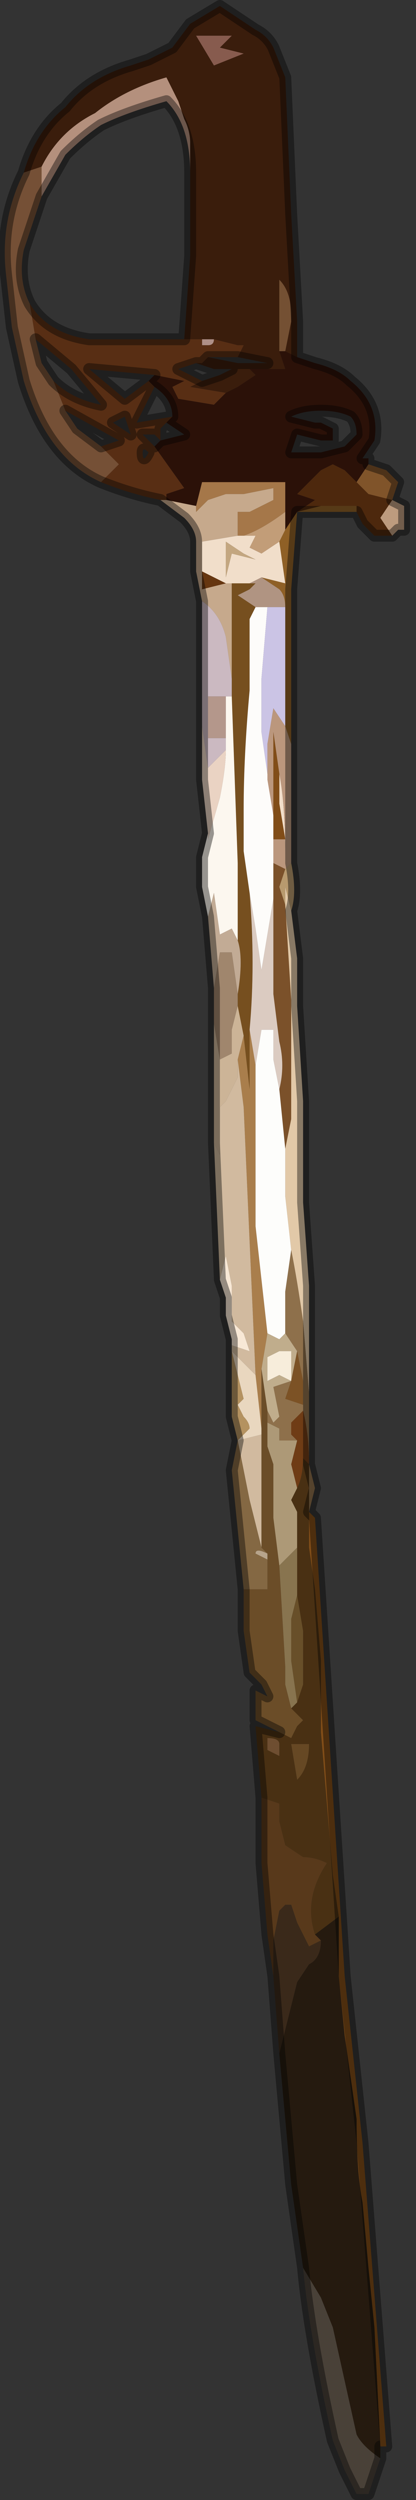 <?xml version="1.0" encoding="UTF-8" standalone="no"?>
<svg xmlns:xlink="http://www.w3.org/1999/xlink" height="21.0px" width="3.5px" xmlns="http://www.w3.org/2000/svg">
  <rect width="100%" height="100%" fill="#333333" stroke="none"/>
  <g transform="matrix(1.0, 0.0, 0.0, 1.0, 2.85, 11.25)">
    <path d="M-2.65 -9.8 Q-2.55 -10.15 -2.3 -10.35 -2.1 -10.6 -1.75 -10.7 L-1.6 -10.75 -1.4 -10.85 -1.25 -11.05 -1.0 -11.2 -0.7 -11.0 Q-0.6 -10.95 -0.55 -10.85 L-0.45 -10.6 -0.4 -9.45 -0.35 -8.55 -0.35 -8.25 -0.45 -8.3 -0.4 -8.55 -0.4 -8.6 Q-0.4 -8.8 -0.5 -8.9 L-0.5 -8.3 -0.45 -8.15 -0.75 -8.15 -0.7 -8.1 -0.85 -8.0 -0.95 -7.95 -1.25 -8.0 -1.15 -8.05 -1.0 -8.1 -0.9 -8.15 -1.05 -8.15 -1.2 -8.2 -1.15 -8.2 -1.2 -8.2 -1.2 -8.2 -1.15 -8.2 -1.1 -8.25 -0.85 -8.2 -0.6 -8.2 -0.85 -8.25 -0.85 -8.25 -0.8 -8.35 -0.85 -8.35 -1.05 -8.4 -1.15 -8.4 -1.3 -8.4 -1.25 -9.1 -1.25 -9.8 -1.25 -10.05 Q-1.25 -10.15 -1.3 -10.25 L-1.35 -10.4 -1.45 -10.6 Q-1.8 -10.5 -2.05 -10.3 -2.35 -10.15 -2.5 -9.85 L-2.65 -9.8 M-1.2 -10.95 L-1.05 -10.7 -0.8 -10.8 -1.0 -10.85 -0.9 -10.95 -1.2 -10.95" fill="#3a1d0c" fill-rule="evenodd" stroke="none"/>
    <path d="M-1.25 -9.8 Q-1.25 -10.2 -1.45 -10.4 -1.8 -10.3 -2.0 -10.2 -2.15 -10.1 -2.3 -9.95 L-2.5 -9.6 -2.5 -9.85 Q-2.35 -10.15 -2.05 -10.3 -1.8 -10.5 -1.45 -10.6 L-1.35 -10.4 -1.3 -10.25 Q-1.25 -10.15 -1.25 -10.05 L-1.25 -9.8" fill="#b4907d" fill-rule="evenodd" stroke="none"/>
    <path d="M-1.2 -10.95 L-0.9 -10.95 -1.0 -10.85 -0.8 -10.8 -1.05 -10.7 -1.2 -10.95" fill="#875b4e" fill-rule="evenodd" stroke="none"/>
    <path d="M-1.15 -8.4 L-1.05 -8.4 Q-1.05 -8.35 -1.1 -8.35 L-1.15 -8.35 -1.15 -8.4" fill="#af9087" fill-rule="evenodd" stroke="none"/>
    <path d="M-1.5 -7.05 Q-1.75 -7.1 -2.0 -7.2 L-1.85 -7.35 -2.0 -7.5 -1.85 -7.55 -2.3 -7.8 -2.4 -8.05 Q-2.25 -7.9 -2.0 -7.85 L-2.25 -8.15 -2.55 -8.4 -2.6 -8.7 Q-2.45 -8.45 -2.1 -8.4 L-1.7 -8.4 -1.3 -8.4 -1.15 -8.4 -1.15 -8.35 -1.1 -8.35 Q-1.05 -8.35 -1.05 -8.4 L-0.85 -8.35 -0.8 -8.35 -0.85 -8.25 -1.1 -8.25 -1.15 -8.2 -1.2 -8.2 -1.2 -8.2 -1.35 -8.15 -1.15 -8.05 -1.25 -8.0 -0.95 -7.95 -1.05 -7.85 -1.35 -7.9 -1.4 -8.0 -1.3 -8.05 -1.55 -8.1 -2.1 -8.15 -1.8 -7.9 -1.6 -8.05 -1.55 -8.0 -1.7 -7.7 -1.4 -7.75 -1.45 -7.7 -1.5 -7.65 -1.5 -7.55 -1.5 -7.55 -1.55 -7.6 -1.65 -7.6 -1.6 -7.55 -1.55 -7.5 -1.3 -7.15 -1.45 -7.1 -1.45 -7.05 -1.5 -7.05 M-1.9 -7.7 L-1.75 -7.6 -1.8 -7.75 -1.9 -7.7 M-1.6 -7.45 Q-1.65 -7.5 -1.65 -7.45 -1.65 -7.35 -1.6 -7.45" fill="#582e14" fill-rule="evenodd" stroke="none"/>
    <path d="M0.05 -7.5 L0.15 -7.6 Q0.15 -7.7 0.1 -7.75 0.0 -7.8 -0.15 -7.8 L-0.15 -7.8 Q-0.3 -7.8 -0.4 -7.75 L-0.2 -7.7 -0.15 -7.7 -0.05 -7.65 -0.05 -7.55 -0.15 -7.55 -0.35 -7.6 -0.4 -7.45 -0.15 -7.45 -0.15 -7.45 0.05 -7.5 M-0.35 -8.25 L-0.2 -8.2 Q0.0 -8.15 0.1 -8.05 0.35 -7.85 0.3 -7.55 L0.2 -7.4 0.25 -7.4 0.25 -7.35 0.15 -7.2 0.05 -7.3 -0.05 -7.35 -0.15 -7.3 -0.2 -7.25 -0.35 -7.1 -0.2 -7.05 -0.35 -6.95 -0.45 -6.8 Q-0.45 -6.85 -0.45 -6.95 L-0.45 -7.2 -0.8 -7.2 -1.15 -7.2 -1.2 -7.0 -1.45 -7.05 -1.45 -7.1 -1.3 -7.15 -1.55 -7.5 -1.5 -7.55 -1.3 -7.6 -1.45 -7.7 -1.4 -7.75 Q-1.4 -7.9 -1.55 -8.0 L-1.6 -8.05 -1.55 -8.1 -1.3 -8.05 -1.4 -8.0 -1.35 -7.9 -1.05 -7.85 -0.95 -7.95 -0.85 -8.0 -0.7 -8.1 -0.75 -8.15 -0.45 -8.15 -0.5 -8.3 -0.45 -8.3 -0.35 -8.25 M-1.5 -7.55 L-1.5 -7.55" fill="#2b1108" fill-rule="evenodd" stroke="none"/>
    <path d="M-0.45 -8.3 L-0.5 -8.3 -0.5 -8.9 Q-0.4 -8.8 -0.4 -8.6 L-0.4 -8.55 -0.45 -8.3" fill="#745033" fill-rule="evenodd" stroke="none"/>
    <path d="M-2.0 -7.2 Q-2.45 -7.4 -2.65 -8.05 L-2.75 -8.5 -2.8 -8.95 Q-2.85 -9.4 -2.65 -9.8 L-2.5 -9.85 -2.5 -9.6 -2.65 -9.15 Q-2.7 -8.9 -2.6 -8.7 L-2.55 -8.4 -2.5 -8.2 -2.4 -8.05 -2.3 -7.8 -2.2 -7.65 -2.0 -7.5 -1.85 -7.35 -2.0 -7.2" fill="#755036" fill-rule="evenodd" stroke="none"/>
    <path d="M0.45 -6.75 L0.3 -6.75 0.2 -6.85 0.15 -6.95 0.15 -7.0 0.1 -7.0 -0.15 -7.0 -0.35 -6.95 -0.2 -7.05 -0.35 -7.1 -0.2 -7.25 -0.15 -7.3 -0.05 -7.35 0.05 -7.3 0.15 -7.2 0.25 -7.1 0.45 -7.05 0.35 -6.9 0.45 -6.75" fill="#4d280d" fill-rule="evenodd" stroke="none"/>
    <path d="M0.15 -6.95 L0.1 -6.95 -0.15 -6.95 -0.15 -6.95 -0.35 -6.95 -0.4 -6.3 -0.4 -5.55 -0.4 -5.4 -0.4 -5.25 Q-0.4 -5.1 -0.4 -5.0 L-0.45 -5.15 -0.45 -5.55 -0.45 -6.15 Q-0.45 -6.25 -0.5 -6.3 L-0.65 -6.4 -0.45 -6.35 -0.5 -6.7 -0.45 -6.8 -0.35 -6.95 -0.15 -7.0 0.1 -7.0 0.15 -7.0 0.15 -6.95" fill="#8f6026" fill-rule="evenodd" stroke="none"/>
    <path d="M-1.15 -6.2 L-1.2 -6.45 -1.2 -6.7 Q-1.2 -6.8 -1.3 -6.9 L-1.5 -7.05 -1.45 -7.05 -1.2 -7.0 -1.2 -6.95 -1.1 -7.05 -0.95 -7.1 -0.8 -7.1 -0.55 -7.15 -0.55 -7.05 -0.65 -7.0 -0.75 -6.95 -0.8 -6.95 -0.85 -6.95 -0.85 -6.75 -1.15 -6.7 -1.15 -6.45 -1.15 -6.3 -0.95 -6.35 -0.9 -6.35 -0.9 -5.55 -0.95 -5.9 Q-1.0 -6.1 -1.15 -6.2" fill="#c6a98c" fill-rule="evenodd" stroke="none"/>
    <path d="M-1.2 -7.0 L-1.15 -7.2 -0.8 -7.2 -0.45 -7.2 -0.45 -6.95 Q-0.65 -6.8 -0.8 -6.75 L-0.8 -6.75 -0.85 -6.75 -0.85 -6.95 -0.8 -6.95 -0.75 -6.95 -0.65 -7.0 -0.55 -7.05 -0.55 -7.15 -0.8 -7.1 -0.95 -7.1 -1.1 -7.05 -1.2 -6.95 -1.2 -7.0" fill="#a57749" fill-rule="evenodd" stroke="none"/>
    <path d="M-0.45 -6.95 Q-0.45 -6.85 -0.45 -6.8 L-0.5 -6.7 -0.65 -6.6 -0.75 -6.65 -0.7 -6.75 -0.8 -6.75 -0.8 -6.75 Q-0.65 -6.8 -0.45 -6.95" fill="#c29d78" fill-rule="evenodd" stroke="none"/>
    <path d="M-0.85 -6.75 L-0.8 -6.75 -0.7 -6.75 -0.75 -6.65 -0.65 -6.6 -0.5 -6.7 -0.45 -6.35 -0.65 -6.4 -0.75 -6.35 -0.75 -6.35 -0.85 -6.35 -0.9 -6.35 -0.95 -6.35 -1.15 -6.45 -1.15 -6.7 -0.85 -6.75 M-0.8 -6.6 L-0.95 -6.7 -0.95 -6.4 -0.9 -6.6 -0.7 -6.55 -0.8 -6.6 M-0.45 -4.2 L-0.5 -4.5 -0.5 -4.75 Q-0.45 -4.5 -0.45 -4.05 L-0.45 -4.2" fill="#f1deca" fill-rule="evenodd" stroke="none"/>
    <path d="M-0.8 -6.6 L-0.7 -6.55 -0.9 -6.6 -0.95 -6.4 -0.95 -6.7 -0.8 -6.6" fill="#c3a680" fill-rule="evenodd" stroke="none"/>
    <path d="M-0.7 -6.15 L-0.85 -6.25 -0.75 -6.3 -0.7 -6.35 -0.75 -6.35 -0.85 -6.35 -0.75 -6.35 -0.75 -6.35 -0.65 -6.4 -0.5 -6.3 Q-0.45 -6.25 -0.45 -6.15 L-0.6 -6.15 -0.7 -6.15" fill="#b09482" fill-rule="evenodd" stroke="none"/>
    <path d="M-0.85 -6.35 L-0.75 -6.35 -0.7 -6.35 -0.75 -6.3 -0.85 -6.25 -0.7 -6.15 -0.75 -6.05 -0.75 -5.95 -0.75 -5.55 -0.75 -5.45 Q-0.8 -4.9 -0.8 -4.45 L-0.8 -4.1 -0.75 -3.75 Q-0.7 -3.15 -0.75 -2.6 L-0.75 -2.1 -0.8 -2.55 -0.85 -2.8 -0.85 -2.9 Q-0.8 -3.2 -0.85 -3.35 L-0.85 -4.0 -0.9 -5.4 -0.9 -5.55 -0.9 -6.35 -0.85 -6.35" fill="#764f1f" fill-rule="evenodd" stroke="none"/>
    <path d="M-1.15 -6.45 L-0.95 -6.35 -1.15 -6.3 -1.15 -6.45" fill="#663610" fill-rule="evenodd" stroke="none"/>
    <path d="M-1.15 -5.15 L-1.15 -5.6 -1.15 -6.2 Q-1.0 -6.1 -0.95 -5.9 L-0.9 -5.55 -0.9 -5.4 -0.95 -5.4 -1.0 -5.4 -1.1 -5.4 -1.1 -5.05 -0.95 -5.05 -0.95 -4.95 -1.1 -4.8 -1.15 -5.15" fill="#cbb9c1" fill-rule="evenodd" stroke="none"/>
    <path d="M-1.1 -3.55 L-1.15 -3.8 -1.15 -4.05 -1.1 -4.25 -1.1 -4.2 -1.0 -4.55 Q-0.95 -4.8 -0.95 -4.95 L-0.95 -5.05 -0.95 -5.4 -0.9 -5.4 -0.85 -4.0 -0.85 -3.35 -0.9 -3.45 -1.0 -3.4 -1.05 -3.75 -1.1 -3.55" fill="#fcf7ef" fill-rule="evenodd" stroke="none"/>
    <path d="M-0.95 -5.05 L-1.1 -5.05 -1.1 -5.4 -1.0 -5.4 -0.95 -5.4 -0.95 -5.05" fill="#b4978b" fill-rule="evenodd" stroke="none"/>
    <path d="M-0.7 -6.15 L-0.6 -6.15 -0.65 -5.55 -0.65 -5.1 -0.6 -4.75 -0.55 -4.4 -0.55 -4.25 -0.55 -4.2 -0.55 -4.0 -0.55 -4.0 -0.55 -3.7 -0.6 -3.4 -0.65 -3.1 -0.7 -3.45 -0.75 -3.75 -0.8 -4.1 -0.8 -4.45 Q-0.8 -4.9 -0.75 -5.45 L-0.75 -5.55 -0.75 -5.95 -0.75 -6.05 -0.7 -6.15" fill="#fdfcfa" fill-rule="evenodd" stroke="none"/>
    <path d="M-0.6 -6.15 L-0.45 -6.15 -0.45 -5.55 -0.45 -5.15 -0.55 -5.3 -0.6 -5.0 -0.6 -4.7 -0.55 -4.4 -0.6 -4.75 -0.65 -5.1 -0.65 -5.55 -0.6 -6.15" fill="#cbc4e5" fill-rule="evenodd" stroke="none"/>
    <path d="M-0.4 -5.0 Q-0.4 -4.95 -0.4 -4.8 L-0.4 -4.3 -0.4 -4.0 -0.45 -3.95 -0.55 -4.0 -0.55 -4.2 -0.45 -4.2 -0.45 -4.05 Q-0.45 -4.5 -0.5 -4.75 L-0.55 -5.1 -0.55 -4.25 -0.55 -4.4 -0.6 -4.7 -0.6 -5.0 -0.55 -5.3 -0.45 -5.15 -0.4 -5.0" fill="#bb977d" fill-rule="evenodd" stroke="none"/>
    <path d="M-0.25 1.45 L-0.2 1.5 0.05 5.35 0.2 6.75 0.4 9.3 0.35 9.3 0.3 8.3 0.25 7.8 0.2 7.25 Q0.15 7.0 0.15 6.55 L0.05 5.85 0.0 5.35 0.0 4.85 -0.05 4.5 -0.1 3.9 -0.15 3.3 -0.15 2.7 -0.2 2.1 -0.25 1.75 -0.25 1.4 -0.25 1.45 M-0.5 -4.75 L-0.5 -4.5 -0.45 -4.2 -0.55 -4.2 -0.55 -4.25 -0.55 -5.1 -0.5 -4.75" fill="#814d18" fill-rule="evenodd" stroke="none"/>
    <path d="M-1.1 -4.25 L-1.15 -4.7 -1.15 -5.15 -1.1 -4.8 -0.95 -4.95 Q-0.95 -4.8 -1.0 -4.55 L-1.1 -4.2 -1.1 -4.25" fill="#ead3c3" fill-rule="evenodd" stroke="none"/>
    <path d="M-1.05 -2.95 L-1.1 -3.55 -1.05 -3.75 -1.0 -3.4 -0.9 -3.45 -0.85 -3.35 Q-0.8 -3.2 -0.85 -2.9 L-0.9 -3.25 -1.0 -3.25 -1.05 -2.95" fill="#c2ab95" fill-rule="evenodd" stroke="none"/>
    <path d="M-0.55 -4.0 L-0.45 -3.95 -0.5 -3.8 -0.45 -3.65 -0.4 -2.85 -0.4 -1.85 -0.45 -1.6 -0.5 -2.1 Q-0.45 -2.3 -0.5 -2.5 L-0.55 -2.9 -0.55 -3.3 Q-0.55 -3.45 -0.55 -3.65 L-0.55 -4.0 -0.55 -4.0" fill="#7b512a" fill-rule="evenodd" stroke="none"/>
    <path d="M-0.4 -4.0 Q-0.35 -3.75 -0.4 -3.6 L-0.45 -3.8 -0.45 -3.65 -0.5 -3.8 -0.45 -3.95 -0.4 -4.0" fill="#b89a6e" fill-rule="evenodd" stroke="none"/>
    <path d="M-0.4 -3.6 L-0.35 -3.2 -0.35 -2.8 -0.3 -2.0 -0.3 -1.15 -0.25 -0.45 -0.25 0.45 -0.3 -0.15 Q-0.35 -0.5 -0.4 -0.75 L-0.45 -1.2 -0.45 -1.6 -0.4 -1.85 -0.4 -2.85 -0.45 -3.65 -0.45 -3.8 -0.4 -3.6" fill="#e2c9a8" fill-rule="evenodd" stroke="none"/>
    <path d="M-0.75 -2.6 Q-0.7 -3.15 -0.75 -3.75 L-0.7 -3.45 -0.65 -3.1 -0.6 -3.4 -0.55 -3.7 -0.55 -4.0 -0.55 -3.65 Q-0.55 -3.45 -0.55 -3.3 L-0.55 -2.9 -0.5 -2.5 Q-0.45 -2.3 -0.5 -2.1 L-0.55 -2.35 -0.55 -2.6 -0.65 -2.6 -0.7 -2.3 -0.75 -2.6" fill="#dbcbc1" fill-rule="evenodd" stroke="none"/>
    <path d="M-1.05 -2.65 L-1.05 -2.95 -1.0 -3.25 -0.9 -3.25 -0.85 -2.9 -0.85 -2.8 -0.9 -2.6 -0.9 -2.4 -1.0 -2.35 -1.05 -2.65" fill="#a0866d" fill-rule="evenodd" stroke="none"/>
    <path d="M-1.05 -1.65 L-1.05 -1.85 -1.05 -2.65 -1.0 -2.35 -0.9 -2.4 -0.9 -2.6 -0.85 -2.8 -0.8 -2.55 -0.85 -2.35 -0.85 -2.2 -0.9 -2.1 -0.95 -2.0 -1.0 -1.95 -1.0 -1.55 -1.05 -1.65" fill="#ccb497" fill-rule="evenodd" stroke="none"/>
    <path d="M-0.8 -2.55 L-0.75 -2.1 -0.75 -2.6 -0.7 -2.3 -0.7 -1.9 -0.7 -0.95 -0.6 -0.05 -0.65 0.25 -0.65 0.75 -0.7 0.3 -0.8 -1.95 -0.85 -2.35 -0.8 -2.55" fill="#a97e4c" fill-rule="evenodd" stroke="none"/>
    <path d="M-1.0 -0.5 L-1.05 -1.65 -1.0 -1.55 -1.0 -1.95 -0.95 -2.0 -0.9 -2.1 -0.85 -2.2 -0.85 -2.35 -0.8 -1.95 -0.7 0.3 -0.9 0.1 -0.9 0.05 -0.9 0.05 -0.75 0.1 -0.8 -0.05 -0.9 -0.15 -0.9 -0.45 -0.95 -0.7 -1.0 -0.5 M-0.85 0.85 L-0.65 0.8 -0.65 1.75 -0.7 1.55 -0.75 1.35 -0.85 0.85" fill="#d1ba9f" fill-rule="evenodd" stroke="none"/>
    <path d="M-0.5 -2.1 L-0.45 -1.6 -0.45 -1.2 -0.4 -0.75 -0.45 -0.4 Q-0.45 -0.15 -0.45 -0.05 L-0.5 0.0 -0.6 -0.05 -0.7 -0.95 -0.7 -1.9 -0.7 -2.3 -0.65 -2.6 -0.55 -2.6 -0.55 -2.35 -0.5 -2.1" fill="#fdfdfb" fill-rule="evenodd" stroke="none"/>
    <path d="M0.25 -7.35 L0.4 -7.3 0.5 -7.2 0.5 -7.2 0.45 -7.05 0.25 -7.1 0.15 -7.2 0.25 -7.35 M0.45 -7.05 L0.45 -7.05" fill="#80542a" fill-rule="evenodd" stroke="none"/>
    <path d="M0.45 -7.05 L0.55 -7.0 0.55 -6.8 0.5 -6.8 0.45 -6.75 0.35 -6.9 0.45 -7.05 0.45 -7.05" fill="#bd9b7e" fill-rule="evenodd" stroke="none"/>
    <path d="M-0.9 0.0 L-0.95 -0.2 -0.95 -0.35 -1.0 -0.5 -1.0 -0.5 -0.95 -0.7 -0.9 -0.45 -0.9 -0.15 -0.8 -0.05 -0.75 0.1 -0.9 0.05 -0.9 0.05 -0.9 0.0" fill="#f8e8d6" fill-rule="evenodd" stroke="none"/>
    <path d="M-0.25 0.45 L-0.25 1.05 -0.2 1.25 -0.25 1.45 -0.25 1.4 -0.25 1.05 Q-0.25 0.8 -0.3 0.6 L-0.35 0.65 -0.4 0.7 -0.4 0.8 -0.35 0.85 -0.5 0.85 -0.5 0.75 -0.6 0.7 -0.6 0.6 -0.55 0.7 -0.5 0.65 -0.55 0.4 -0.4 0.35 -0.45 0.5 -0.3 0.55 -0.3 0.35 -0.35 0.1 -0.45 -0.05 Q-0.45 -0.15 -0.45 -0.4 L-0.4 -0.75 Q-0.35 -0.5 -0.3 -0.15 L-0.25 0.45" fill="#8e704b" fill-rule="evenodd" stroke="none"/>
    <path d="M-0.6 -0.05 L-0.5 0.0 -0.45 -0.05 -0.35 0.1 -0.4 0.35 -0.4 0.1 -0.5 0.1 -0.6 0.15 -0.6 0.35 -0.5 0.3 -0.4 0.35 -0.55 0.4 -0.5 0.65 -0.55 0.7 -0.6 0.6 -0.65 0.25 -0.6 -0.05" fill="#c0ad8c" fill-rule="evenodd" stroke="none"/>
    <path d="M-0.4 0.35 L-0.5 0.3 -0.6 0.35 -0.6 0.15 -0.5 0.1 -0.4 0.1 -0.4 0.35" fill="#f7eddb" fill-rule="evenodd" stroke="none"/>
    <path d="M-0.4 0.35 L-0.35 0.1 -0.3 0.35 -0.3 0.55 -0.45 0.5 -0.4 0.35" fill="#7c5225" fill-rule="evenodd" stroke="none"/>
    <path d="M-0.35 0.85 L-0.4 0.8 -0.4 0.7 -0.35 0.65 -0.3 0.6 Q-0.25 0.8 -0.25 1.05 L-0.3 1.0 Q-0.3 1.15 -0.35 1.25 L-0.4 1.05 -0.35 0.85" fill="#6f3c15" fill-rule="evenodd" stroke="none"/>
    <path d="M-0.85 0.85 L-0.9 0.65 -0.9 0.25 -0.9 0.0 -0.9 0.05 -0.9 0.1 -0.85 0.3 -0.8 0.5 -0.85 0.55 -0.8 0.65 Q-0.75 0.7 -0.75 0.75 L-0.8 0.8 -0.85 0.85 -0.85 0.85" fill="#b49260" fill-rule="evenodd" stroke="none"/>
    <path d="M-0.9 0.1 L-0.7 0.3 -0.65 0.75 -0.65 0.8 -0.85 0.85 -0.8 0.8 -0.75 0.75 Q-0.75 0.7 -0.8 0.65 L-0.85 0.55 -0.8 0.5 -0.85 0.3 -0.9 0.1" fill="#e9d7bf" fill-rule="evenodd" stroke="none"/>
    <path d="M-0.5 3.3 L-0.7 3.2 -0.7 2.95 -0.6 3.0 -0.65 2.9 -0.75 2.8 -0.8 2.45 -0.8 2.1 -0.6 2.1 -0.6 1.85 -0.6 1.8 -0.65 1.75 -0.65 0.8 -0.65 0.75 -0.65 0.25 -0.6 0.6 -0.6 0.7 -0.6 0.9 -0.55 1.05 -0.55 1.5 -0.5 1.9 -0.45 2.75 -0.45 2.9 -0.4 3.1 -0.35 3.15 -0.3 3.2 -0.35 3.25 -0.4 3.35 -0.5 3.3" fill="#6b4d28" fill-rule="evenodd" stroke="none"/>
    <path d="M-0.5 1.9 L-0.55 1.5 -0.55 1.05 -0.6 0.9 -0.6 0.7 -0.5 0.75 -0.5 0.85 -0.35 0.85 -0.4 1.05 -0.35 1.25 -0.4 1.35 -0.35 1.45 -0.35 1.75 -0.5 1.9" fill="#ad9977" fill-rule="evenodd" stroke="none"/>
    <path d="M-0.8 2.1 L-0.85 1.6 -0.9 1.1 -0.85 0.85 -0.85 0.85 -0.75 1.35 -0.7 1.55 -0.65 1.75 -0.6 1.8 Q-0.7 1.75 -0.7 1.8 L-0.6 1.85 -0.6 2.1 -0.8 2.1" fill="#846843" fill-rule="evenodd" stroke="none"/>
    <path d="M-0.65 3.85 L-0.7 3.25 -0.5 3.3 -0.4 3.35 -0.35 3.25 -0.3 3.2 -0.35 3.15 -0.4 3.1 -0.35 3.05 -0.3 2.9 -0.3 2.45 -0.35 2.15 Q-0.35 1.95 -0.35 1.75 L-0.35 1.45 -0.4 1.35 -0.35 1.25 Q-0.3 1.15 -0.3 1.0 L-0.25 1.05 -0.25 1.4 -0.25 1.75 -0.2 2.1 -0.15 2.7 -0.15 3.3 -0.1 3.9 -0.05 4.5 0.0 4.85 -0.2 5.0 Q-0.3 4.7 -0.1 4.4 -0.2 4.35 -0.3 4.35 L-0.45 4.25 -0.5 4.05 -0.5 3.9 -0.65 3.85 M-0.6 3.35 L-0.6 3.45 -0.5 3.5 -0.5 3.4 Q-0.5 3.35 -0.6 3.35 M-0.25 3.4 L-0.4 3.4 -0.35 3.7 Q-0.25 3.6 -0.25 3.4" fill="#493013" fill-rule="evenodd" stroke="none"/>
    <path d="M-0.35 1.75 Q-0.35 1.95 -0.35 2.15 L-0.4 2.35 -0.4 2.7 -0.35 3.05 -0.4 3.1 -0.45 2.9 -0.45 2.75 -0.5 1.9 -0.35 1.75" fill="#88744f" fill-rule="evenodd" stroke="none"/>
    <path d="M-0.35 2.15 L-0.3 2.45 -0.3 2.9 -0.35 3.05 -0.4 2.7 -0.4 2.35 -0.35 2.15" fill="#684f29" fill-rule="evenodd" stroke="none"/>
    <path d="M-0.6 1.8 L-0.6 1.85 -0.7 1.8 Q-0.7 1.75 -0.6 1.8" fill="#b7a48b" fill-rule="evenodd" stroke="none"/>
    <path d="M-0.6 3.35 Q-0.5 3.35 -0.5 3.4 L-0.5 3.5 -0.6 3.45 -0.6 3.35" fill="#6e4e31" fill-rule="evenodd" stroke="none"/>
    <path d="M-0.55 5.35 L-0.6 5.0 -0.65 4.4 -0.65 3.85 -0.5 3.9 -0.5 4.05 -0.45 4.25 -0.3 4.35 Q-0.2 4.35 -0.1 4.4 -0.3 4.7 -0.2 5.0 L-0.15 5.05 -0.25 5.1 -0.35 4.9 -0.4 4.75 -0.45 4.75 -0.5 4.8 -0.55 5.05 -0.55 5.35" fill="#58391b" fill-rule="evenodd" stroke="none"/>
    <path d="M-0.25 3.4 Q-0.25 3.6 -0.35 3.7 L-0.4 3.4 -0.25 3.4" fill="#664824" fill-rule="evenodd" stroke="none"/>
    <path d="M-0.5 6.0 L-0.55 5.35 -0.55 5.05 -0.5 4.8 -0.45 4.75 -0.4 4.75 -0.35 4.9 -0.25 5.1 -0.15 5.05 Q-0.15 5.2 -0.25 5.25 L-0.35 5.4 -0.4 5.6 -0.45 5.8 -0.5 6.0" fill="#3a291a" fill-rule="evenodd" stroke="none"/>
    <path d="M0.35 9.3 L0.35 9.4 Q0.2 9.3 0.15 9.2 L0.05 8.75 -0.05 8.3 -0.15 8.05 -0.3 7.8 -0.35 7.45 -0.4 7.1 -0.45 6.55 -0.5 6.0 -0.45 5.8 -0.4 5.6 -0.35 5.4 -0.25 5.25 Q-0.15 5.2 -0.15 5.05 L-0.2 5.0 0.0 4.85 0.0 5.35 0.05 5.85 0.15 6.55 Q0.15 7.0 0.2 7.25 L0.25 7.8 0.3 8.3 0.35 9.3" fill="#251a0f" fill-rule="evenodd" stroke="none"/>
    <path d="M0.35 9.4 L0.3 9.55 0.25 9.7 0.15 9.7 0.05 9.5 -0.05 9.25 Q-0.25 8.35 -0.3 7.8 L-0.15 8.05 -0.05 8.3 0.05 8.75 0.15 9.2 Q0.2 9.3 0.35 9.4" fill="#494138" fill-rule="evenodd" stroke="none"/>
    <path d="M0.05 -7.5 L-0.15 -7.45 -0.15 -7.45 -0.4 -7.45 -0.35 -7.6 -0.15 -7.55 -0.05 -7.55 -0.05 -7.65 -0.15 -7.7 -0.2 -7.7 -0.4 -7.75 Q-0.3 -7.8 -0.15 -7.8 L-0.15 -7.8 Q0.0 -7.8 0.1 -7.75 0.15 -7.7 0.15 -7.6 L0.05 -7.5 M-0.35 -8.25 L-0.2 -8.2 Q0.0 -8.15 0.1 -8.05 0.35 -7.85 0.3 -7.55 L0.2 -7.4 0.25 -7.4 0.25 -7.35 0.4 -7.3 0.5 -7.2 0.5 -7.2 0.45 -7.05 0.55 -7.0 0.55 -6.8 0.5 -6.8 0.45 -6.75 0.3 -6.75 0.2 -6.85 0.15 -6.95 0.1 -6.95 -0.15 -6.95 -0.15 -6.95 -0.35 -6.95 -0.4 -6.3 -0.4 -5.55 -0.4 -5.4 -0.4 -5.25 Q-0.4 -5.1 -0.4 -5.0 -0.4 -4.95 -0.4 -4.8 L-0.4 -4.3 -0.4 -4.0 Q-0.35 -3.75 -0.4 -3.6 L-0.35 -3.2 -0.35 -2.8 -0.3 -2.0 -0.3 -1.15 -0.25 -0.45 -0.25 0.45 -0.25 1.05 -0.2 1.25 -0.25 1.45 -0.2 1.5 0.05 5.35 0.2 6.75 0.4 9.3 0.35 9.3 0.35 9.4 0.3 9.55 0.25 9.7 0.15 9.7 0.05 9.5 -0.05 9.25 Q-0.25 8.35 -0.3 7.8 L-0.35 7.45 -0.4 7.1 -0.45 6.55 -0.5 6.0 -0.55 5.35 -0.6 5.0 -0.65 4.4 -0.65 3.85 -0.7 3.25 -0.5 3.3 -0.7 3.2 -0.7 2.95 -0.6 3.0 -0.65 2.9 -0.75 2.8 -0.8 2.45 -0.8 2.1 -0.85 1.6 -0.9 1.1 -0.85 0.85 -0.9 0.65 -0.9 0.25 -0.9 0.0 -0.95 -0.2 -0.95 -0.35 -1.0 -0.5 -1.05 -1.65 -1.05 -1.85 -1.05 -2.65 -1.05 -2.95 -1.1 -3.55 -1.15 -3.8 -1.15 -4.05 -1.1 -4.25 -1.15 -4.7 -1.15 -5.15 -1.15 -5.6 -1.15 -6.2 -1.2 -6.45 -1.2 -6.7 Q-1.2 -6.8 -1.3 -6.9 L-1.5 -7.05 Q-1.75 -7.1 -2.0 -7.2 -2.45 -7.4 -2.65 -8.05 L-2.75 -8.5 -2.8 -8.95 Q-2.85 -9.4 -2.65 -9.8 -2.55 -10.15 -2.3 -10.35 -2.1 -10.6 -1.75 -10.7 L-1.6 -10.75 -1.4 -10.85 -1.25 -11.05 -1.0 -11.2 -0.7 -11.0 Q-0.6 -10.95 -0.55 -10.85 L-0.45 -10.6 -0.4 -9.45 -0.35 -8.55 -0.35 -8.25 M-1.55 -8.1 L-1.6 -8.05 -1.8 -7.9 -2.1 -8.15 -1.55 -8.1 M-1.55 -8.0 Q-1.4 -7.9 -1.4 -7.75 L-1.7 -7.7 -1.55 -8.0 M-1.45 -7.7 L-1.3 -7.6 -1.5 -7.55 -1.55 -7.5 -1.6 -7.55 -1.65 -7.6 -1.55 -7.6 -1.5 -7.55 -1.5 -7.65 -1.45 -7.7 M-2.5 -9.6 L-2.3 -9.95 Q-2.15 -10.1 -2.0 -10.2 -1.8 -10.3 -1.45 -10.4 -1.25 -10.2 -1.25 -9.8 L-1.25 -9.1 -1.3 -8.4 -1.7 -8.4 -2.1 -8.4 Q-2.45 -8.45 -2.6 -8.7 -2.7 -8.9 -2.65 -9.15 L-2.5 -9.6 M-0.85 -8.25 L-0.85 -8.25 -0.6 -8.2 -0.85 -8.2 -1.1 -8.25 -1.15 -8.2 -1.2 -8.2 -1.05 -8.15 -0.9 -8.15 -1.0 -8.1 -1.15 -8.05 -1.35 -8.15 -1.2 -8.2 -1.2 -8.2 -1.15 -8.2 M-2.3 -7.8 L-1.85 -7.55 -2.0 -7.5 -2.2 -7.65 -2.3 -7.8 M-1.6 -7.45 Q-1.65 -7.35 -1.65 -7.45 -1.65 -7.5 -1.6 -7.45 M-1.9 -7.7 L-1.8 -7.75 -1.75 -7.6 -1.9 -7.7 M-0.85 -8.25 L-1.1 -8.25 M-2.4 -8.05 L-2.5 -8.2 -2.55 -8.4 -2.25 -8.15 -2.0 -7.85 Q-2.25 -7.9 -2.4 -8.05 Z" fill="none" stroke="#000000" stroke-linecap="round" stroke-linejoin="round" stroke-opacity="0.4" stroke-width="0.1"/>
  </g>
</svg>
